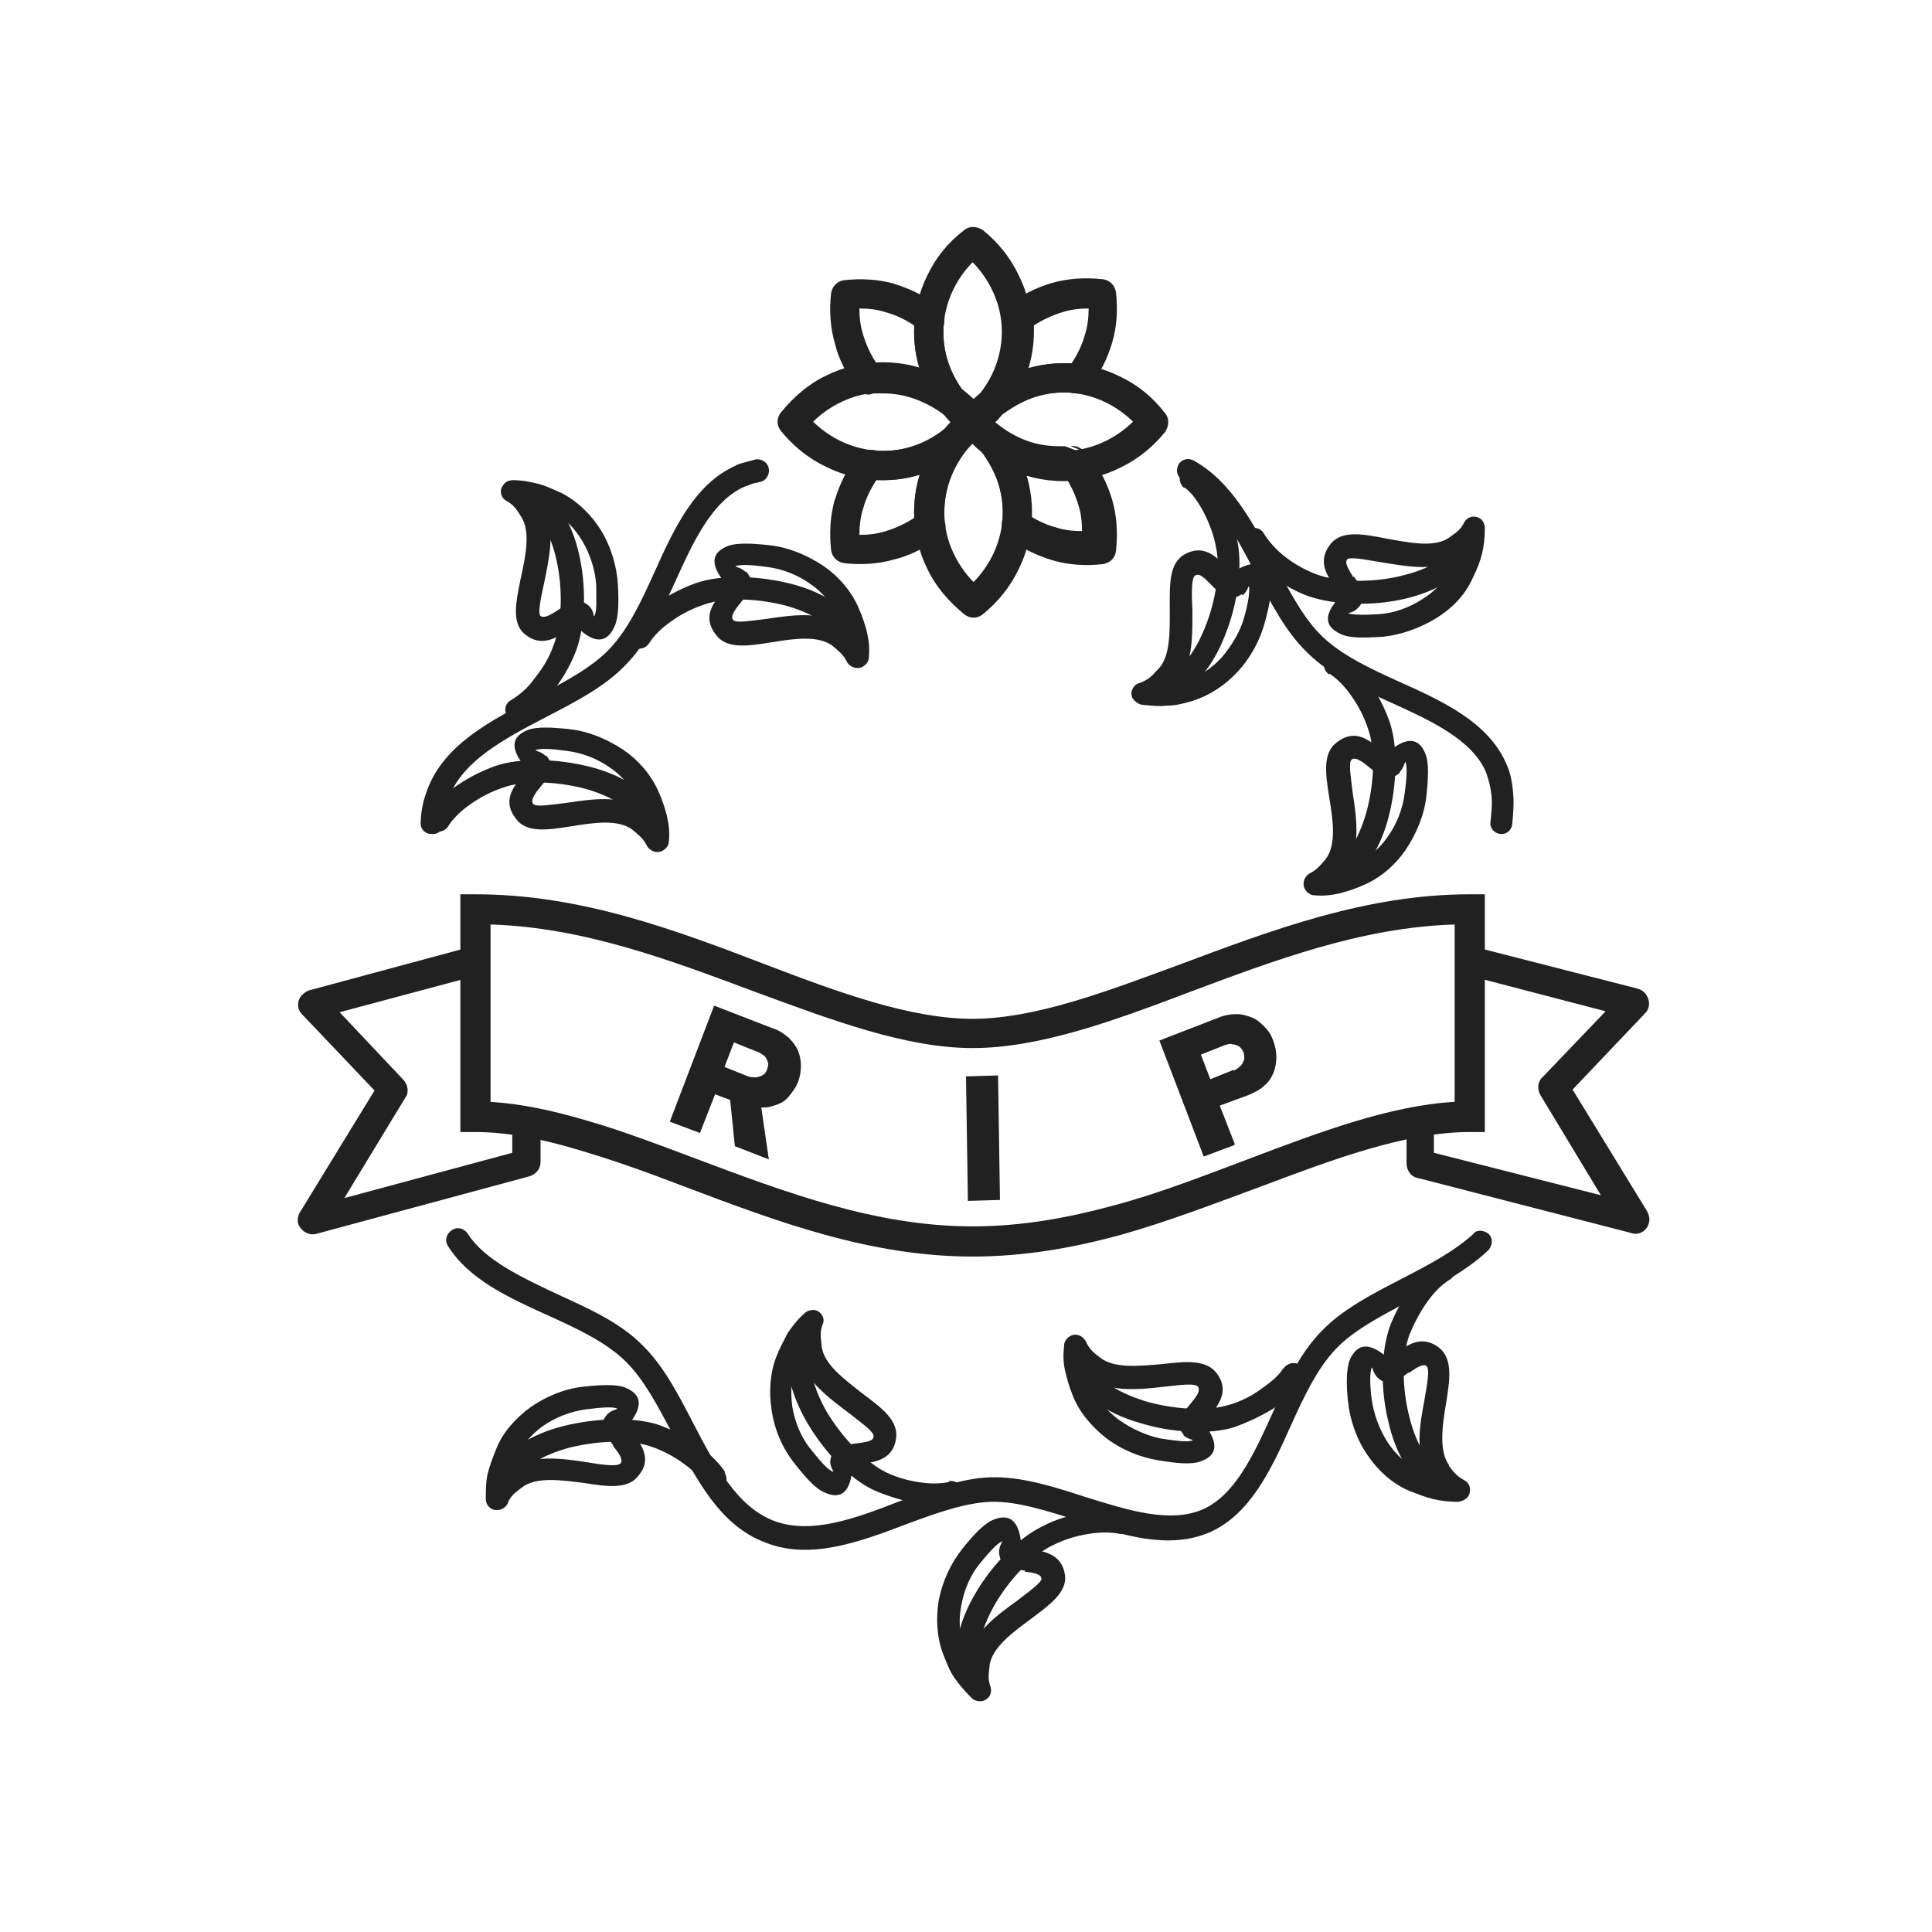 <svg xmlns="http://www.w3.org/2000/svg" xmlns:xlink="http://www.w3.org/1999/xlink" xml:space="preserve" width="2048px" height="2048px" style="shape-rendering:geometricPrecision; text-rendering:geometricPrecision; image-rendering:optimizeQuality; fill-rule:evenodd; clip-rule:evenodd" viewBox="0 0 2048 2048">
 <defs>
  <style type="text/css">
   <![CDATA[
    .fil1 {fill:none}
    .fil0 {fill:#212121;fill-rule:nonzero}
   ]]>
  </style>
 </defs>
 <g id="Layer_x0020_1">
  <g id="_514942368">
   <path class="fil0" d="M504 948c111,0 210,37 309,75l0 0 0 0 0 0 0 0c76,29 152,57 218,57 66,0 142,-29 218,-57l0 0 0 0c99,-37 199,-75 309,-75l16 0 0 16 0 220 0 16 -16 0c-68,0 -145,29 -222,58l0 0c-49,18 -98,37 -148,51 -51,14 -103,23 -157,23 -109,0 -207,-37 -305,-74l0 0c-39,-15 -78,-29 -116,-40 -37,-11 -73,-18 -106,-18l-16 0 0 -16 0 -220 0 -16 16 0zm298 104c-91,-34 -183,-69 -282,-72l0 188c32,2 65,9 99,19 39,11 78,26 118,41l0 0c96,36 191,72 294,72 52,0 101,-9 149,-22 49,-13 97,-32 145,-50l0 0c74,-28 148,-56 217,-60l0 -188c-99,3 -191,38 -282,72l0 0 0 0c-79,30 -158,59 -229,59 -71,0 -150,-30 -229,-59l0 0 0 0 0 0zm458 0l0 0m-11 -30l0 0m-512 205l0 0m-11 30l0 0"></path>
   <path class="fil0" d="M543 1189c0,-8 7,-15 15,-15 8,0 15,7 15,15l0 43c0,7 -5,13 -12,15l-226 61c-8,2 -16,-3 -19,-11 -1,-4 0,-9 2,-12l79 -129 -77 -81c-6,-6 -5,-16 1,-21 2,-2 4,-3 6,-4l0 0 167 -45c8,-2 16,3 19,11 2,8 -3,16 -11,19l-142 38 67 71c5,5 7,13 3,19l-65 107 178 -48 0 -31z"></path>
   <path class="fil0" d="M1488 1190c0,-9 7,-16 16,-16 9,0 16,7 16,16l0 32 177 45 -64 -106c-4,-7 -3,-15 3,-20l66 -69 -138 -36c-9,-2 -14,-11 -11,-19 2,-9 11,-14 19,-11l164 42 0 0c3,1 5,2 7,4 6,6 7,16 1,22l-77 81 79 129 0 0c2,4 3,8 2,12 -2,9 -11,14 -19,11l-225 -58c-8,-1 -13,-8 -13,-16l0 -44z"></path>
   <g>
    <g>
     <path class="fil0" d="M1021 460c-16,-13 -29,-29 -38,-48 -9,-18 -14,-39 -14,-60 0,-21 5,-42 14,-60 9,-19 22,-35 39,-48 6,-5 14,-4 20,0 16,13 29,29 38,48 9,18 14,39 14,60 0,21 -5,42 -14,60 -9,19 -22,35 -39,48 -6,5 -14,4 -20,0zm-10 -62c5,10 12,20 20,28 8,-8 15,-18 20,-28 7,-14 11,-30 11,-46 0,-17 -4,-32 -11,-46 -5,-10 -12,-20 -20,-28 -8,8 -15,18 -20,28 -7,14 -11,30 -11,46 0,17 4,32 11,46z"></path>
     <path class="fil0" d="M1019 437c13,-16 29,-29 48,-38 18,-9 39,-14 60,-14 21,0 42,5 60,14 19,9 35,22 48,39 5,6 4,14 0,20 -13,16 -29,29 -48,38 -18,9 -39,14 -60,14 -21,0 -42,-5 -60,-14 -19,-9 -35,-22 -48,-39 -5,-6 -4,-14 0,-20zm62 -10c-10,5 -20,12 -28,20 8,8 18,15 28,20 14,7 30,11 46,11 17,0 32,-4 46,-11 10,-5 20,-12 28,-20 -8,-8 -18,-15 -28,-20 -14,-7 -30,-11 -46,-11 -17,0 -32,4 -46,11z"></path>
     <path class="fil0" d="M1032 469c-8,8 -15,18 -20,28 -7,14 -11,30 -11,46 0,17 4,32 11,46 5,10 12,20 20,28 8,-8 15,-18 20,-28 7,-14 11,-30 11,-46 0,-17 -4,-32 -11,-46 -5,-10 -12,-20 -20,-28zm-49 14c9,-19 22,-35 38,-48 6,-5 14,-5 20,0 16,13 30,29 39,48 9,18 14,39 14,60 0,21 -5,42 -14,60 -9,19 -22,35 -38,48 -6,5 -14,5 -20,0 -16,-13 -30,-29 -39,-48 -9,-18 -14,-39 -14,-60 0,-21 5,-42 14,-60z"></path>
     <path class="fil0" d="M1010 447c-8,-8 -18,-15 -28,-20 -14,-7 -30,-11 -46,-11 -17,0 -32,4 -46,11 -10,5 -20,12 -28,20 8,8 18,15 28,20 14,7 30,11 46,11 17,0 32,-4 46,-11 10,-5 20,-12 28,-20zm-14 -49c19,9 35,22 48,38 5,6 5,14 0,20 -13,16 -29,30 -48,39 -18,9 -39,14 -60,14 -21,0 -42,-5 -60,-14 -19,-9 -35,-22 -48,-38 -5,-6 -5,-14 0,-20 13,-16 29,-30 48,-39 18,-9 39,-14 60,-14 21,0 42,5 60,14z"></path>
    </g>
    <g>
     <path class="fil0" d="M1068 324c14,-11 30,-19 47,-24 17,-5 36,-6 54,-4 8,1 13,7 14,14 2,18 1,36 -4,53 -5,17 -13,33 -24,48 -4,5 -9,7 -14,6l0 0c-2,0 -4,0 -6,-1l0 0 0 0c-2,0 -4,0 -6,0 -12,0 -24,2 -35,6 -11,4 -21,10 -31,17 -7,5 -17,4 -22,-3 -5,-6 -4,-14 0,-20 7,-9 13,-19 17,-30 4,-11 6,-22 6,-35 0,-3 0,-5 0,-6l0 0m62 -14c-10,3 -21,8 -30,14 0,3 0,5 0,7 0,13 -2,26 -6,39 12,-4 25,-6 39,-6 2,0 4,0 7,0 6,-9 11,-19 14,-30 3,-9 4,-19 4,-28 -9,0 -19,1 -28,4zm-62 8c-1,-6 2,-11 6,-15"></path>
     <path class="fil0" d="M1155 483c11,14 19,30 24,47 5,17 6,36 4,54 -1,8 -7,13 -14,14 -18,2 -36,1 -53,-4 -17,-5 -33,-13 -48,-24 -5,-4 -7,-9 -6,-14l0 0c0,-2 0,-4 1,-6l0 0 0 0c0,-2 0,-4 0,-6 0,-12 -2,-24 -6,-35 -4,-11 -10,-21 -17,-31 -3,-4 -4,-10 -3,-15 -6,2 -12,1 -17,-4l0 0 0 0c-3,-3 -5,-7 -5,-11l0 0 0 0c0,-9 7,-16 16,-16 5,0 9,2 12,5l0 0 0 0 0 0 0 0 0 0 0 0 0 0 0 0 0 0 0 0 0 0 0 0 0 0 0 0 0 0 0 0 0 0 0 0 0 0 0 0 0 0 0 0 0 0 0 0 0 0 0 0 0 0 0 0 0 0c1,1 1,3 1,4l0 0 0 0 0 0 0 0 0 0c0,0 0,1 0,1l0 0c0,2 0,4 -1,5 5,-2 11,-1 15,3 9,7 19,13 30,17 11,4 22,6 35,6 3,0 5,0 6,0l0 0m14 62c-3,-10 -8,-21 -14,-30 -3,0 -5,0 -7,0 -13,0 -26,-2 -39,-6 4,12 6,25 6,39 0,2 0,4 0,7 9,6 19,11 30,14 9,3 19,4 28,4 0,-9 -1,-19 -4,-28zm-8 -62c6,-1 11,2 15,6"></path>
     <path class="fil0" d="M929 509c-6,9 -11,19 -14,30 -3,9 -4,19 -4,28 9,0 19,-1 28,-4 10,-3 21,-8 30,-14 0,-3 0,-5 0,-7 0,-13 2,-26 6,-39 -12,4 -25,6 -39,6 -2,0 -4,0 -7,0zm-44 21c5,-17 13,-33 24,-47 3,-4 9,-7 15,-6 2,0 4,0 6,1l0 0c2,0 4,0 6,0 12,0 24,-2 35,-6 11,-4 21,-10 30,-17 6,-5 14,-5 20,0 7,5 8,15 3,22 -7,9 -13,20 -17,31 -4,11 -6,22 -6,35 0,3 0,5 0,6l0 0 0 0c0,2 0,4 1,6l0 0c1,5 -1,11 -6,14 -14,11 -31,20 -48,24 -17,5 -36,6 -53,4 -7,-1 -13,-6 -14,-14 -2,-18 -1,-36 4,-54z"></path>
     <path class="fil0" d="M969 345c-9,-6 -19,-11 -30,-14 -9,-3 -19,-4 -28,-4 0,9 1,19 4,28 3,10 8,21 14,30 3,0 5,0 7,0 13,0 26,2 39,6 -4,-12 -6,-25 -6,-39 0,-2 0,-4 0,-7zm-21 -44c17,5 33,13 47,24 4,3 7,9 6,15 0,2 0,4 -1,6l0 0c0,2 0,4 0,6 0,12 2,24 6,35 4,11 10,21 17,30 5,6 5,14 0,20 -5,7 -15,8 -22,3 -9,-7 -20,-13 -31,-17 -11,-4 -22,-6 -35,-6 -3,0 -5,0 -6,0l0 0 0 0c-2,0 -4,0 -6,1l0 0c-5,1 -11,-1 -14,-6 -11,-14 -20,-31 -24,-48 -5,-17 -6,-36 -4,-53 1,-7 6,-13 14,-14 18,-2 36,-1 54,4z"></path>
    </g>
   </g>
   <g>
    <path class="fil0" d="M1409 715c-6,-4 -7,-11 -4,-17 4,-6 11,-7 17,-4 11,7 21,17 30,30 9,13 16,27 21,41 9,26 8,66 -1,101 -8,31 -24,59 -47,71 -6,3 -13,1 -16,-5 -3,-6 -1,-13 5,-16 16,-9 28,-31 35,-57 8,-31 9,-65 1,-87 -4,-12 -10,-24 -18,-35 -7,-10 -15,-18 -23,-23z"></path>
    <path class="fil0" d="M1484 819c-12,11 -22,3 -33,-6 -6,-5 -14,-11 -18,-8 -4,3 -1,18 1,36 4,26 8,55 -5,78 3,-1 6,-2 9,-4 13,-6 25,-16 33,-28 10,-14 16,-30 18,-46 2,-14 3,-27 1,-33 -1,-2 -1,5 -6,10zm-19 -25c3,2 -1,10 2,7 24,-22 37,-19 44,-2 4,10 3,27 1,45 -2,19 -10,39 -22,57 -11,16 -26,29 -44,37 -9,4 -18,7 -26,9 -9,2 -17,3 -27,2l0 0c-4,0 -8,-3 -10,-7 -3,-6 0,-13 5,-16 8,-4 11,-8 17,-15l0 0c12,-15 8,-42 4,-66 -4,-25 -7,-47 8,-58 19,-15 34,-3 47,8z"></path>
   </g>
   <g>
    <path class="fil0" d="M1361 1450c4,-5 11,-7 17,-3 5,4 7,11 3,17 -7,11 -18,20 -31,29 -13,8 -28,15 -42,20 -26,8 -66,6 -101,-5 -31,-9 -58,-26 -70,-49 -3,-6 0,-13 5,-16 6,-3 13,0 16,5 8,17 30,29 55,37 30,9 65,11 87,5 12,-3 25,-9 36,-17 10,-7 19,-14 24,-22z"></path>
    <path class="fil0" d="M1255 1521c-11,-12 -2,-22 7,-33 5,-6 11,-13 8,-18 -3,-4 -18,-2 -36,0 -26,3 -56,6 -78,-8 1,3 2,6 3,9 5,14 15,25 27,34 14,10 30,17 45,20 14,2 27,4 33,2 2,-1 -5,-1 -10,-6zm25 -18c-2,3 -10,-1 -7,2 21,25 17,38 0,44 -10,4 -27,2 -45,-1 -19,-3 -39,-11 -56,-24 -15,-12 -28,-27 -35,-45 -4,-10 -6,-18 -8,-26 -2,-9 -2,-17 -1,-27l0 0c0,-4 3,-8 7,-10 6,-3 13,0 16,6 4,8 7,11 15,17l0 0c15,12 42,9 66,7 25,-3 47,-5 58,10 14,19 1,34 -9,47z"></path>
   </g>
   <g>
    <path class="fil0" d="M1006 1570c6,-1 13,3 14,9 1,6 -3,13 -9,14 -13,3 -27,3 -42,0 -15,-3 -31,-8 -44,-14 -25,-12 -52,-41 -70,-72 -16,-28 -25,-59 -17,-83 2,-6 9,-10 15,-8 6,2 10,9 8,15 -5,18 2,42 15,65 16,27 40,52 60,63 11,6 24,10 37,12 12,2 23,2 33,0z"></path>
    <path class="fil0" d="M880 1550c1,-16 13,-18 28,-20 8,-1 18,-2 18,-7 1,-5 -12,-14 -26,-25 -21,-16 -45,-33 -52,-59 -1,3 -3,6 -4,9 -6,14 -6,29 -4,44 3,17 10,33 20,45 9,11 17,21 23,23 2,1 -3,-4 -3,-11zm31 4c-4,0 -6,-8 -7,-4 -1,33 -13,40 -30,32 -10,-4 -21,-17 -32,-31 -12,-15 -21,-35 -24,-56 -3,-19 -2,-39 5,-57 4,-10 8,-17 12,-25 5,-7 10,-14 18,-21l0 0c3,-3 8,-4 12,-3 6,2 10,9 7,15 -3,8 -2,13 -1,23l0 0c2,19 24,35 43,50 20,15 38,28 36,47 -3,24 -23,26 -39,28z"></path>
   </g>
   <g>
    <path class="fil0" d="M688 682c-4,6 -11,7 -17,4 -6,-4 -7,-11 -4,-17 7,-11 17,-21 30,-30 13,-9 27,-16 41,-21 26,-9 66,-8 101,1 31,8 59,24 71,47 3,6 1,13 -5,16 -6,3 -13,1 -16,-5 -9,-16 -31,-28 -56,-35 -31,-8 -65,-9 -87,-1 -12,4 -24,10 -35,18 -10,7 -18,15 -23,23z"></path>
    <path class="fil0" d="M791 606c11,12 3,22 -6,33 -5,6 -11,14 -8,18 3,4 18,1 36,-1 26,-4 55,-8 78,5 -1,-3 -2,-6 -4,-9 -6,-13 -16,-25 -28,-33 -14,-10 -30,-16 -46,-18 -14,-2 -27,-3 -33,-1 -2,1 5,1 10,6zm-25 19c2,-3 10,1 7,-2 -22,-24 -19,-37 -2,-44 10,-4 27,-3 45,-1 19,2 39,10 57,22 16,11 29,26 37,44 4,9 7,18 9,26 2,9 3,17 2,27l0 0c0,4 -3,8 -7,10 -6,3 -13,0 -16,-5 -4,-8 -8,-11 -15,-17l0 0 0 0c-15,-12 -42,-8 -66,-4 -25,4 -47,7 -58,-8 -15,-19 -3,-34 8,-47z"></path>
   </g>
   <path class="fil0" d="M1254 509c-6,-3 -8,-10 -5,-16 3,-6 10,-8 16,-5 40,22 63,66 86,109 16,30 31,59 51,78 21,20 51,34 82,48 47,21 93,43 112,85 5,10 7,21 8,33 1,11 0,22 -1,33 -1,7 -7,11 -13,10 -7,-1 -11,-7 -10,-13 1,-10 2,-19 1,-28 -1,-9 -3,-17 -6,-25 -15,-34 -58,-54 -100,-73 -33,-15 -66,-30 -89,-53 -23,-22 -39,-53 -55,-84 -21,-40 -42,-81 -76,-99zm307 799c5,-5 12,-4 17,0 5,5 4,12 0,17 -23,22 -54,38 -84,54 -30,16 -59,31 -78,51 -20,21 -34,51 -48,82 -21,47 -43,93 -85,112 -43,19 -92,4 -140,-12 -32,-10 -65,-21 -93,-20 -27,1 -58,12 -90,24 -50,19 -102,38 -149,19 -48,-18 -73,-67 -98,-115 -16,-30 -31,-59 -51,-78 -21,-20 -51,-34 -82,-48 -42,-19 -83,-38 -105,-73 -4,-6 -2,-13 4,-17 6,-4 13,-2 17,4 18,28 57,46 95,64 33,15 66,30 89,53 23,22 39,53 55,84 23,44 46,88 85,103 39,15 86,-2 132,-20 33,-12 66,-25 98,-26 33,-1 67,10 101,21 45,14 89,28 124,13 34,-15 54,-58 73,-100 15,-33 30,-66 53,-89 22,-23 53,-39 84,-55 29,-15 58,-30 79,-50zm-1091 -435c0,7 -6,12 -13,11 -7,0 -12,-6 -11,-13 0,-6 1,-12 2,-17 1,-6 3,-11 5,-17 18,-48 67,-73 115,-98 30,-16 59,-31 78,-51 20,-21 34,-51 48,-82 21,-47 43,-93 85,-112l0 0c3,-2 7,-3 11,-4 4,-1 7,-2 11,-3 6,-1 13,3 14,10 1,6 -3,13 -10,14 -3,1 -6,1 -8,2 -3,1 -5,2 -8,3l0 0 0 0c-34,15 -54,58 -73,100 -15,33 -30,66 -53,89 -22,23 -53,39 -84,55 -44,23 -88,46 -103,85 -2,4 -3,9 -4,13 -1,5 -1,9 -2,14z"></path>
   <g>
    <path class="fil0" d="M553 763c-6,3 -13,1 -16,-5 -3,-6 -1,-13 5,-16 8,-5 17,-12 24,-22 8,-10 16,-22 20,-34 9,-21 11,-56 5,-87 -5,-26 -15,-49 -31,-59 -6,-4 -7,-11 -4,-17 4,-6 11,-7 17,-4 22,14 36,43 42,74 7,35 5,75 -6,101 -6,14 -14,28 -24,40 -9,12 -20,21 -32,27z"></path>
    <path class="fil0" d="M607 660c-3,-3 0,5 -3,7 -14,9 -30,20 -48,5 -14,-12 -9,-34 -4,-59 5,-23 11,-50 0,-66l0 0 0 0 0 0 0 0 0 0c-5,-8 -8,-12 -15,-16 -6,-3 -8,-11 -4,-16 2,-4 6,-6 11,-6l0 0c10,0 19,2 27,4 8,2 16,6 25,10 17,9 31,23 41,39 11,18 17,39 18,58 1,18 1,35 -4,45 -8,17 -22,19 -44,-5zm-16 -13c12,-8 23,-15 34,-4 5,5 4,12 5,10 3,-5 2,-18 2,-33 -1,-15 -6,-32 -15,-47 -8,-13 -18,-24 -31,-30 -3,-2 -6,-3 -9,-4 12,23 5,53 0,78 -4,18 -7,33 -4,36 4,3 12,-2 18,-6z"></path>
   </g>
   <g>
    <path class="fil0" d="M1319 577c-3,-6 -1,-13 5,-16 6,-3 13,-1 16,5 5,8 13,17 22,24 10,8 23,15 34,19 22,8 56,9 87,2 26,-6 48,-16 58,-32 3,-6 11,-8 16,-4 6,3 8,11 4,16 -13,22 -42,37 -73,44 -35,8 -75,6 -101,-3 -14,-5 -28,-13 -40,-23 -12,-9 -22,-20 -28,-31z"></path>
    <path class="fil0" d="M1423 627c3,-3 -5,0 -7,-3 0,0 0,0 0,-1 -10,-13 -20,-29 -5,-47 12,-14 34,-10 59,-5 23,4 50,10 66,-1l0 0 0 0c0,0 0,0 0,0 8,-6 12,-8 16,-16 3,-6 10,-8 16,-5 4,2 6,7 6,11 0,10 -1,19 -3,27 -2,8 -5,16 -10,26 -8,18 -22,32 -38,42 -18,11 -38,18 -57,20 -18,1 -35,2 -45,-3 -17,-8 -20,-21 4,-44zm12 -16c9,12 16,22 4,34 -5,5 -12,5 -10,5 5,2 18,2 33,1 16,-1 32,-7 46,-16 13,-8 23,-19 30,-32 1,-3 3,-6 4,-9 -23,12 -53,6 -78,2 -18,-3 -33,-6 -36,-3 -3,4 2,11 6,18 0,0 0,0 0,1z"></path>
   </g>
   <g>
    <path class="fil0" d="M1524 1337c6,-3 13,-2 16,4 3,6 2,13 -4,16 -8,5 -16,13 -23,23 -8,11 -14,23 -19,35 -8,22 -8,56 0,87 6,25 18,48 34,57 6,3 8,11 5,16 -3,6 -11,8 -16,5 -23,-13 -38,-41 -45,-72 -9,-35 -8,-75 1,-101 5,-14 13,-28 22,-41 9,-12 19,-22 30,-29z"></path>
    <path class="fil0" d="M1476 1443c3,3 -1,-5 2,-7 13,-10 29,-22 48,-7 14,12 11,33 7,58 -4,23 -8,51 3,66l0 0 0 0c0,0 0,0 0,1 6,8 9,11 16,15 6,3 8,10 5,16 -2,4 -6,6 -11,7l0 0c-10,0 -19,-1 -27,-3 -8,-2 -16,-5 -26,-9 -18,-8 -32,-21 -43,-37 -12,-17 -19,-38 -21,-57 -2,-18 -2,-35 2,-45 8,-17 21,-20 44,2zm17 12c-12,9 -22,16 -33,5 -5,-5 -5,-12 -6,-10 -2,5 -2,18 0,33 2,15 8,32 17,46 8,12 19,23 33,29 3,1 6,3 9,4 -13,-23 -8,-52 -3,-78 3,-18 6,-33 2,-36 -4,-3 -12,3 -18,7z"></path>
   </g>
   <g>
    <path class="fil0" d="M1192 1603c6,2 10,8 9,14 -2,6 -8,10 -14,9 -9,-2 -21,-2 -33,0 -13,2 -26,6 -38,12 -21,10 -45,35 -61,62 -13,23 -21,47 -16,65 2,6 -2,13 -8,15 -6,2 -13,-2 -15,-8 -7,-25 2,-56 18,-83 18,-31 46,-59 71,-71 13,-7 29,-12 44,-14 15,-2 29,-3 42,0z"></path>
    <path class="fil0" d="M1083 1645c0,4 3,-4 7,-3 16,2 36,5 39,28 2,18 -16,31 -36,46 -19,14 -41,30 -44,49l0 0 0 0c0,0 0,1 0,1 -1,9 -2,14 1,22 2,6 -1,13 -8,15 -4,1 -9,0 -12,-3l0 0c-7,-7 -13,-14 -18,-21 -5,-7 -8,-15 -12,-25 -7,-18 -8,-38 -5,-57 4,-21 13,-40 25,-55 11,-14 23,-27 33,-31 17,-7 29,0 30,33zm4 20c-15,-2 -27,-3 -28,-20 0,-7 5,-12 3,-11 -5,2 -14,12 -23,23 -10,12 -17,28 -20,45 -3,15 -2,30 3,44 1,3 3,6 4,9 7,-25 31,-43 52,-58 14,-11 27,-20 26,-24 -1,-5 -10,-6 -18,-7z"></path>
   </g>
   <g>
    <path class="fil0" d="M768 1561c4,6 2,13 -4,17 -6,4 -13,2 -17,-4 -5,-8 -13,-16 -23,-23 -11,-8 -23,-14 -35,-18 -22,-7 -56,-6 -87,2 -25,7 -47,19 -56,35 -3,6 -10,8 -16,5 -6,-3 -8,-10 -5,-16 12,-23 40,-39 71,-47 35,-9 75,-10 101,-2 14,5 29,12 42,21 12,9 23,19 30,30z"></path>
    <path class="fil0" d="M662 1515c-3,3 5,-1 7,2 10,13 23,29 8,47 -11,15 -33,12 -58,8 -24,-3 -51,-7 -66,5l0 0c-8,6 -12,9 -15,17 -3,6 -10,8 -16,6 -4,-2 -7,-6 -7,-11 0,-10 0,-18 2,-27 2,-8 5,-16 9,-26 7,-18 21,-33 36,-44 17,-12 37,-20 56,-22 18,-2 35,-3 45,1 17,7 21,20 -1,44zm-12 17c-9,-12 -17,-21 -6,-33 5,-5 12,-5 10,-6 -5,-2 -18,-1 -33,1 -15,2 -32,8 -46,18 -12,9 -22,20 -28,34 -1,3 -2,6 -3,9 22,-13 52,-9 78,-5 18,3 33,5 36,1 3,-4 -3,-12 -8,-18z"></path>
   </g>
   <path class="fil0" d="M815 1229l-8 -55c3,0 7,0 10,-1 4,-1 7,-2 11,-4 4,-2 7,-5 10,-9 3,-4 6,-8 8,-13 2,-6 3,-11 3,-17 0,-6 -1,-11 -3,-16 -2,-5 -6,-10 -10,-14 -5,-4 -10,-8 -17,-10l-62 -24 -47 123 32 12 16 -41 16 6 5 49 36 14zm-22 -88l-25 -10 10 -26 25 10c3,1 5,3 7,4 2,2 3,4 4,7 1,2 0,5 -1,8 -1,3 -3,5 -5,6 -2,1 -5,2 -7,2 -3,0 -5,0 -8,-1zm267 131l-2 -132 -34 1 2 132 34 -1zm249 -59l-16 -41 30 -11c7,-3 13,-6 17,-10 5,-4 8,-9 10,-14 2,-5 3,-11 3,-16 0,-6 -1,-11 -3,-17 -2,-6 -5,-11 -9,-15 -4,-4 -8,-8 -13,-10 -5,-2 -11,-4 -17,-4 -6,0 -13,1 -20,4l-62 24 47 123 32 -12zm-1 -79l-25 10 -10 -26 25 -10c3,-1 6,-2 8,-1 3,0 5,1 7,2 2,1 4,4 5,6 1,3 1,5 1,8 -1,2 -2,5 -4,7 -2,2 -4,3 -7,5z"></path>
   <g>
    <path class="fil0" d="M475 876c-4,6 -11,7 -17,4 -6,-4 -7,-11 -4,-17 7,-11 17,-21 30,-30 13,-9 27,-16 41,-21 26,-9 66,-8 101,1 31,8 59,24 71,47 3,6 1,13 -5,16 -6,3 -13,1 -16,-5 -9,-16 -31,-28 -56,-35 -31,-8 -65,-9 -87,-1 -12,4 -24,10 -35,18 -10,7 -18,15 -23,23z"></path>
    <path class="fil0" d="M579 801c11,12 3,22 -6,33 -5,6 -11,14 -8,18 3,4 18,1 36,-1 26,-4 55,-8 78,5 -1,-3 -2,-6 -4,-9 -6,-13 -16,-25 -28,-33 -14,-10 -30,-16 -46,-18 -14,-2 -27,-3 -33,-1 -2,1 5,1 10,6zm-25 19c2,-3 10,1 7,-2 -22,-24 -19,-37 -2,-44 10,-4 27,-3 45,-1 19,2 39,10 57,22 16,11 29,26 37,44 4,9 7,18 9,26 2,9 3,17 2,27l0 0c0,4 -3,8 -7,10 -6,3 -13,0 -16,-5 -4,-8 -8,-11 -15,-17l0 0 0 0c-15,-12 -42,-8 -66,-4 -25,4 -47,7 -58,-8 -15,-19 -3,-34 8,-47z"></path>
   </g>
   <g>
    <path class="fil0" d="M1255 517c-5,-4 -6,-12 -2,-17 4,-5 12,-6 17,-2 10,8 19,20 26,33 7,14 13,29 16,44 5,27 0,66 -14,100 -12,30 -31,55 -55,65 -6,2 -13,-1 -15,-7 -2,-6 1,-13 7,-15 17,-7 32,-27 42,-52 12,-29 17,-63 12,-86 -2,-12 -7,-25 -13,-37 -6,-11 -12,-20 -20,-26z"></path>
    <path class="fil0" d="M1316 630c-13,9 -22,0 -32,-10 -6,-6 -12,-13 -17,-10 -4,2 -4,18 -3,36 0,26 1,56 -15,77 3,-1 6,-1 9,-2 14,-4 27,-13 37,-24 11,-13 20,-28 24,-43 4,-14 6,-27 5,-32 -1,-2 -1,5 -7,9zm-15 -27c3,3 -2,10 1,7 26,-19 39,-14 44,4 3,10 0,27 -5,45 -5,19 -15,38 -29,53 -13,14 -29,25 -48,31 -10,3 -18,5 -27,5 -9,1 -17,0 -27,-1 -4,-1 -8,-4 -10,-8 -2,-6 1,-13 8,-15 8,-3 12,-6 18,-13 0,0 0,0 1,-1l0 0 0 0 0 0c14,-13 13,-41 13,-65 0,-25 -1,-47 15,-57 21,-12 34,2 46,14z"></path>
   </g>
  </g>
 </g>
 <rect class="fil1" width="2048" height="2048"></rect>
</svg>